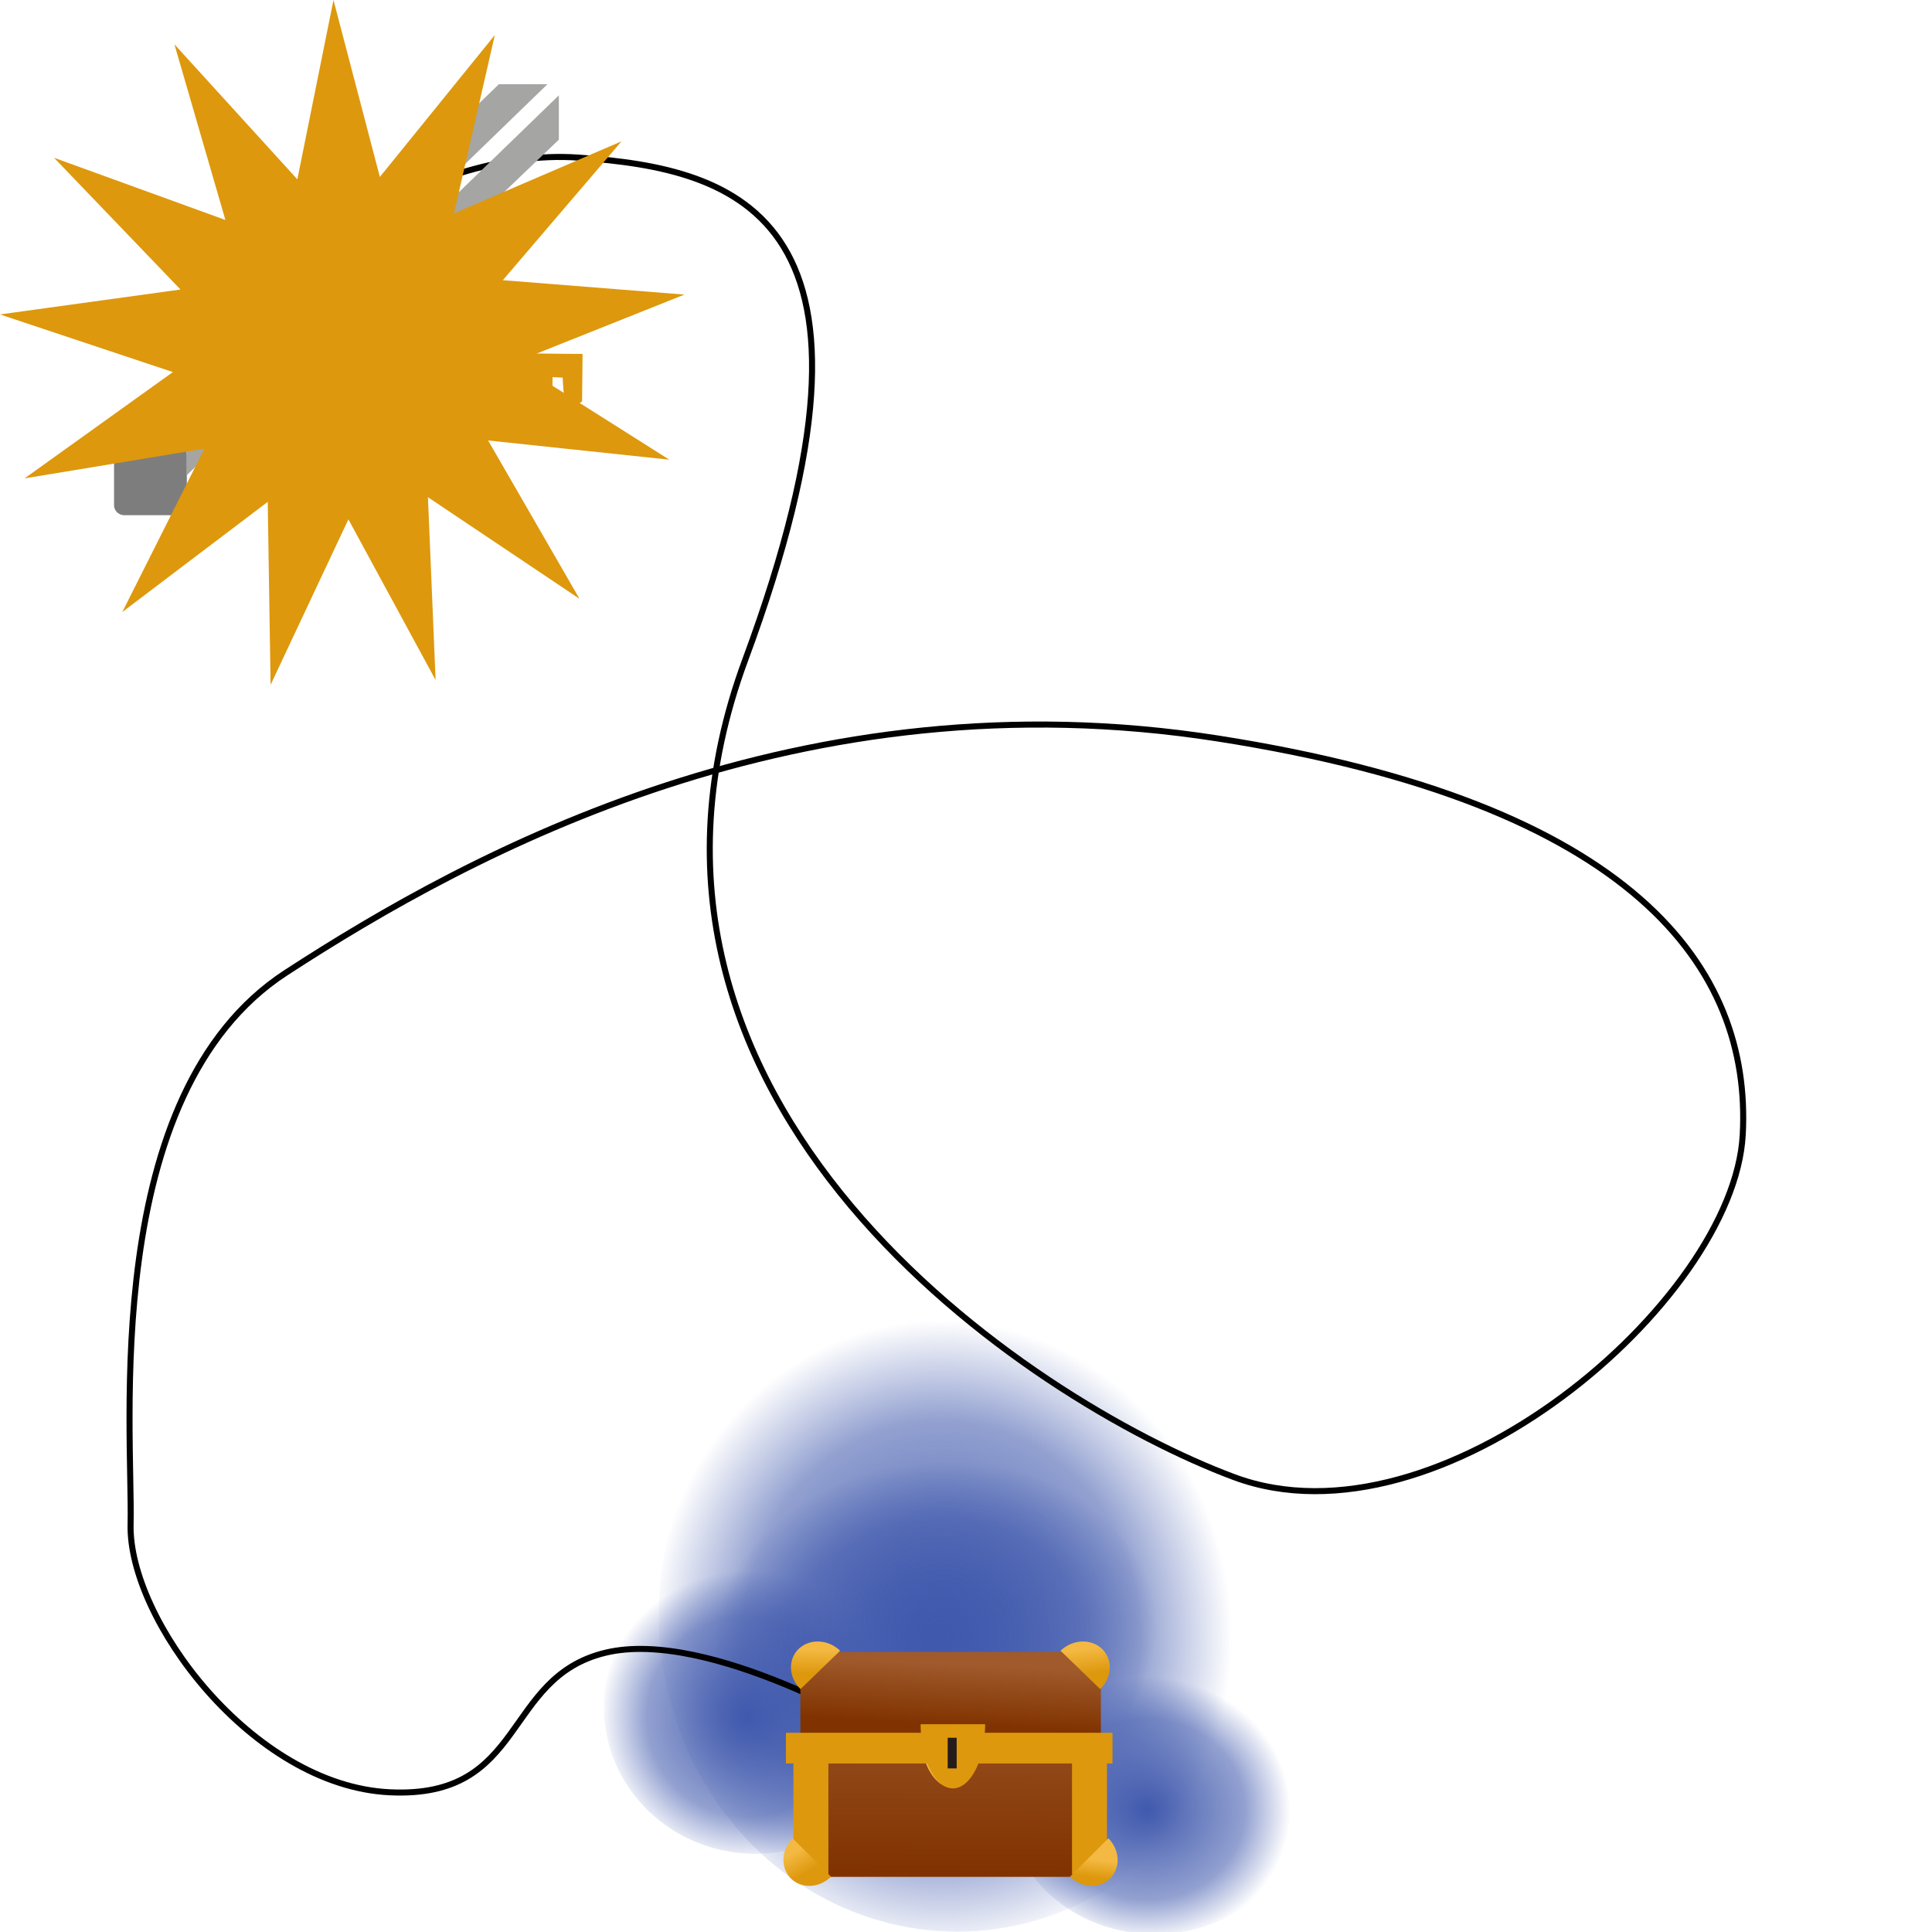 <?xml version="1.0" encoding="UTF-8" standalone="no"?>
<!-- Created with Inkscape (http://www.inkscape.org/) -->

<svg
   viewBox="0 0 320 320"
   version="1.1"
   id="treasure-reveal"
   inkscape:version="1.1 (c4e8f9e, 2021-05-24)"
   sodipodi:docname="source-plain.svg"
   xmlns:inkscape="http://www.inkscape.org/namespaces/inkscape"
   xmlns:sodipodi="http://sodipodi.sourceforge.net/DTD/sodipodi-0.dtd"
   xmlns:xlink="http://www.w3.org/1999/xlink"
   xmlns="http://www.w3.org/2000/svg"
   xmlns:svg="http://www.w3.org/2000/svg">
  <defs
     id="defs866">
    <linearGradient
       inkscape:collect="always"
       id="linearGradient21763">
      <stop
         style="stop-color:#4059ad;stop-opacity:1"
         offset="0"
         id="stop21759" />
      <stop
         style="stop-color:#4059ad;stop-opacity:0.569;"
         offset="0.682"
         id="stop22359" />
      <stop
         style="stop-color:#4059ad;stop-opacity:0"
         offset="1"
         id="stop21761" />
    </linearGradient>
    <linearGradient
       inkscape:collect="always"
       id="linearGradient21325">
      <stop
         style="stop-color:#4059ad;stop-opacity:1"
         offset="0"
         id="stop21321" />
      <stop
         style="stop-color:#4059ad;stop-opacity:0.831;"
         offset="0.2"
         id="stop22875" />
      <stop
         style="stop-color:#4059ad;stop-opacity:0.549;"
         offset="0.668"
         id="stop22745" />
      <stop
         style="stop-color:#4059ad;stop-opacity:0"
         offset="1"
         id="stop21323" />
    </linearGradient>
    <linearGradient
       inkscape:collect="always"
       id="linearGradient15921">
      <stop
         style="stop-color:#914717;stop-opacity:1"
         offset="0"
         id="stop15917" />
      <stop
         style="stop-color:#803300;stop-opacity:1"
         offset="1"
         id="stop15919" />
    </linearGradient>
    <linearGradient
       inkscape:collect="always"
       id="linearGradient15675">
      <stop
         style="stop-color:#a05a2c;stop-opacity:1;"
         offset="0"
         id="stop15671" />
      <stop
         style="stop-color:#803300;stop-opacity:1"
         offset="1"
         id="stop15673" />
    </linearGradient>
    <linearGradient
       inkscape:collect="always"
       id="linearGradient11933">
      <stop
         style="stop-color:#f4b942;stop-opacity:1"
         offset="0"
         id="stop11929" />
      <stop
         style="stop-color:#dd980d;stop-opacity:1"
         offset="1"
         id="stop11931" />
    </linearGradient>
    <linearGradient
       inkscape:collect="always"
       id="linearGradient9290">
      <stop
         style="stop-color:#f4b942;stop-opacity:1"
         offset="0"
         id="stop9286" />
      <stop
         style="stop-color:#dd980d;stop-opacity:1"
         offset="1"
         id="stop9288" />
    </linearGradient>
    <linearGradient
       inkscape:collect="always"
       id="linearGradient7466">
      <stop
         style="stop-color:#f4b942;stop-opacity:1"
         offset="0"
         id="stop7462" />
      <stop
         style="stop-color:#dd980d;stop-opacity:1"
         offset="1"
         id="stop7464" />
    </linearGradient>
    <linearGradient
       inkscape:collect="always"
       id="linearGradient1455">
      <stop
         style="stop-color:#f4b942;stop-opacity:1"
         offset="0"
         id="stop1451" />
      <stop
         style="stop-color:#dd980d;stop-opacity:1"
         offset="1"
         id="stop1453" />
    </linearGradient>
    <linearGradient
       inkscape:collect="always"
       xlink:href="#linearGradient1455"
       id="linearGradient1457"
       x1="316.876"
       y1="82.487"
       x2="325.62"
       y2="84.76"
       gradientUnits="userSpaceOnUse"
       gradientTransform="matrix(0.438,0,0,0.438,283.897,99.038)" />
    <linearGradient
       inkscape:collect="always"
       xlink:href="#linearGradient7466"
       id="linearGradient7468"
       x1="-1.977"
       y1="399.143"
       x2="-7.16"
       y2="403.219"
       gradientUnits="userSpaceOnUse"
       gradientTransform="matrix(0.438,0,0,0.438,-99.731,284.442)" />
    <linearGradient
       inkscape:collect="always"
       xlink:href="#linearGradient9290"
       id="linearGradient9292"
       x1="-5.833"
       y1="-232.896"
       x2="0.756"
       y2="-239.27"
       gradientUnits="userSpaceOnUse"
       gradientTransform="matrix(0.438,0,0,0.438,119.128,-300.789)" />
    <linearGradient
       inkscape:collect="always"
       xlink:href="#linearGradient11933"
       id="linearGradient11935"
       x1="-305.372"
       y1="78.756"
       x2="-313.049"
       y2="73.023"
       gradientUnits="userSpaceOnUse"
       gradientTransform="matrix(0.438,0,0,0.438,-300.789,-119.128)" />
    <linearGradient
       inkscape:collect="always"
       xlink:href="#linearGradient15675"
       id="linearGradient15677"
       x1="226.896"
       y1="163.2"
       x2="225.71"
       y2="186.228"
       gradientUnits="userSpaceOnUse"
       gradientTransform="matrix(0.438,0,0,0.438,130.61,291.857)" />
    <linearGradient
       inkscape:collect="always"
       xlink:href="#linearGradient15921"
       id="linearGradient15923"
       x1="204.079"
       y1="246.86"
       x2="203.762"
       y2="288.373"
       gradientUnits="userSpaceOnUse"
       gradientTransform="matrix(0.438,0,0,0.438,130.61,271.651)" />
    <radialGradient
       inkscape:collect="always"
       xlink:href="#linearGradient21325"
       id="radialGradient21327"
       cx="154.931"
       cy="271.447"
       fx="154.931"
       fy="271.447"
       r="43.122"
       gradientTransform="matrix(-0.08,-0.668,0.847,-0.102,-62.669,402.339)"
       gradientUnits="userSpaceOnUse" />
    <radialGradient
       inkscape:collect="always"
       xlink:href="#linearGradient21763"
       id="radialGradient21765"
       cx="58.171"
       cy="236.811"
       fx="58.171"
       fy="236.811"
       r="50.485"
       gradientTransform="matrix(0.159,-0.452,0.456,0.159,6.491,273.015)"
       gradientUnits="userSpaceOnUse" />
    <radialGradient
       inkscape:collect="always"
       xlink:href="#linearGradient21763"
       id="radialGradient21765-9"
       cx="58.171"
       cy="236.811"
       fx="58.171"
       fy="236.811"
       r="50.485"
       gradientTransform="matrix(0.155,-0.41,0.445,0.144,75.551,289.469)"
       gradientUnits="userSpaceOnUse" />
    <radialGradient
       inkscape:collect="always"
       xlink:href="#linearGradient21763"
       id="radialGradient21765-9-9"
       cx="58.171"
       cy="236.811"
       fx="58.171"
       fy="236.811"
       r="50.485"
       gradientTransform="matrix(0.313,-0.977,0.899,0.344,-75.101,246.362)"
       gradientUnits="userSpaceOnUse" />
  </defs>
  <sodipodi:namedview
     id="namedview864"
     pagecolor="#ffffff"
     bordercolor="#666666"
     borderopacity="1.0"
     inkscape:pageshadow="2"
     inkscape:pageopacity="0.0"
     inkscape:pagecheckerboard="0"
     showgrid="false"
     inkscape:zoom="3.0345583"
     inkscape:cx="125.38893"
     inkscape:cy="271.04439"
     inkscape:window-width="1792"
     inkscape:window-height="995"
     inkscape:window-x="0"
     inkscape:window-y="25"
     inkscape:window-maximized="1"
     inkscape:current-layer="loot-path"
     width="320px" />
  <g
     inkscape:groupmode="layer"
     id="chest-fx"
     inkscape:label="chest-fx"
     style="display:inline"
     sodipodi:insensitive="true">
    <ellipse
       style="fill:url(#radialGradient21327);fill-opacity:1;stroke:none;stroke-width:1.411;stroke-opacity:1;-inkscape-stroke:none;stop-color:#000000"
       id="path21091"
       cx="156.133"
       cy="270.258"
       rx="43.122"
       ry="36.803" />
    <ellipse
       style="fill:url(#radialGradient21765);fill-opacity:1;stroke:none;stroke-width:0.7;stroke-opacity:1;-inkscape-stroke:none;stop-color:#000000"
       id="path21093"
       cx="125.137"
       cy="282.75"
       rx="25.115"
       ry="24.3" />
    <ellipse
       style="display:inline;fill:url(#radialGradient21765-9);fill-opacity:1;stroke:none;stroke-width:0.659;stroke-opacity:1;-inkscape-stroke:none;stop-color:#000000"
       id="path21093-0"
       cx="191.298"
       cy="298.302"
       rx="24.501"
       ry="22.05" />
    <ellipse
       style="display:inline;fill:url(#radialGradient21765-9-9);fill-opacity:1;stroke:none;stroke-width:1.445;stroke-opacity:1;-inkscape-stroke:none;stop-color:#000000"
       id="path21093-0-9"
       cx="158.562"
       cy="267.408"
       rx="49.462"
       ry="52.535" />
  </g>
  <g
     inkscape:groupmode="layer"
     id="loot-path"
     inkscape:label="loot-path"
     style="display:inline"
     transform="translate(-71.547,-87.758)"
     sodipodi:insensitive="true">
    <path
       style="fill:none;stroke:#000000;stroke-width:1px;stroke-linecap:butt;stroke-linejoin:miter;stroke-opacity:1"
       d="m 218.111,374.919 c 0,0 -29.089,-17.528 -46.244,-13.426 -17.155,4.102 -13.053,24.241 -35.802,23.122 -22.749,-1.119 -43.261,-28.716 -42.888,-44.379 0.373,-15.663 -5.221,-71.231 25.733,-91.369 30.954,-20.139 85.402,-49.6 154.395,-38.785 68.993,10.815 88.386,38.039 86.894,65.637 -1.492,27.597 -50.346,69.366 -84.284,56.686 -33.937,-12.68 -108.151,-61.907 -80.927,-135.376 27.224,-73.468 -1.119,-81.3 -27.597,-83.165 -26.478,-1.865 -52.584,20.884 -52.584,20.884"
       id="path19976" />
  </g>
  <g
     inkscape:groupmode="layer"
     id="loot-path-fx"
     inkscape:label="loot-path-fx"
     style="display:inline"
     sodipodi:insensitive="true">
    <path
       sodipodi:type="star"
       style="display:inline;fill:#f4b942;fill-rule:evenodd"
       id="path122"
       inkscape:flatsided="false"
       sodipodi:sides="2"
       sodipodi:cx="202.65089"
       sodipodi:cy="97.940407"
       sodipodi:r1="9.7639399"
       sodipodi:r2="4.8819699"
       sodipodi:arg1="0.5880026"
       sodipodi:arg2="2.1587989"
       inkscape:rounded="0"
       inkscape:randomized="0"
       d="m 210.775,103.356 -10.832,-1.354 -5.416,-9.478 10.832,1.354 z"
       transform="matrix(0.268,0,0,0.268,129.172,336.67)" />
    <path
       sodipodi:type="star"
       style="display:inline;fill:#f4b942"
       id="path146"
       inkscape:flatsided="false"
       sodipodi:sides="2"
       sodipodi:cx="234.81508"
       sodipodi:cy="145.50623"
       sodipodi:r1="7.1362853"
       sodipodi:r2="3.5681424"
       sodipodi:arg1="1.8925469"
       sodipodi:arg2="3.4633432"
       inkscape:rounded="0"
       inkscape:randomized="0"
       d="m 232.558,152.276 -1.128,-7.898 5.642,-5.642 1.128,7.898 z"
       transform="matrix(0.268,0,0,0.268,126.971,335.569)" />
    <path
       sodipodi:type="star"
       style="display:inline;fill:#f4b942"
       id="path148"
       inkscape:flatsided="false"
       sodipodi:sides="2"
       sodipodi:cx="239.2093"
       sodipodi:cy="79.435539"
       sodipodi:r1="6.829988"
       sodipodi:r2="3.414994"
       sodipodi:arg1="-1.4382448"
       sodipodi:arg2="0.13255153"
       inkscape:rounded="0"
       inkscape:randomized="0"
       d="m 240.112,72.665 2.482,7.221 -4.288,6.319 -2.482,-7.221 z"
       transform="matrix(0.268,0,0,0.268,128.072,339.971)" />
    <path
       sodipodi:type="star"
       style="display:inline;fill:#f4b942"
       id="path150"
       inkscape:flatsided="false"
       sodipodi:sides="3"
       sodipodi:cx="261.77621"
       sodipodi:cy="118.70197"
       sodipodi:r1="7.8951955"
       sodipodi:r2="3.9475977"
       sodipodi:arg1="-2.6011732"
       sodipodi:arg2="-1.5539756"
       inkscape:rounded="0"
       inkscape:randomized="0"
       d="m 255.006,114.64 6.836,0.115 6.836,0.115 -3.518,5.863 -3.518,5.863 -3.319,-5.978 z"
       transform="matrix(0.19,0.19,-0.19,0.19,168.211,296.49)" />
    <path
       sodipodi:type="star"
       style="display:inline;fill:#f4b942"
       id="path152"
       inkscape:flatsided="false"
       sodipodi:sides="3"
       sodipodi:cx="259.51953"
       sodipodi:cy="97.037735"
       sodipodi:r1="5.0461154"
       sodipodi:r2="2.5230577"
       sodipodi:arg1="1.1071487"
       sodipodi:arg2="2.1543463"
       inkscape:rounded="0"
       inkscape:randomized="0"
       inkscape:transform-center-x="0.30260539"
       inkscape:transform-center-y="0.040544193"
       d="m 261.776,101.551 -3.647,-2.408 -3.647,-2.408 3.909,-1.954 3.909,-1.954 -0.262,4.362 z"
       transform="matrix(0.268,0,0,0.268,125.871,337.77)" />
    <path
       sodipodi:type="star"
       style="display:inline;fill:#f4b942"
       id="path154"
       inkscape:flatsided="false"
       sodipodi:sides="3"
       sodipodi:cx="215.73972"
       sodipodi:cy="80.789558"
       sodipodi:r1="5.8847313"
       sodipodi:r2="2.9423656"
       sodipodi:arg1="-2.5748634"
       sodipodi:arg2="-1.5276659"
       inkscape:rounded="0"
       inkscape:randomized="0"
       inkscape:transform-center-x="-0.034023402"
       inkscape:transform-center-y="0.36470976"
       d="m 210.775,77.63 5.092,0.22 5.092,0.22 -2.736,4.3 -2.736,4.3 -2.355,-4.519 z"
       transform="matrix(0.268,0,0,0.268,130.272,338.871)" />
    <path
       sodipodi:type="star"
       style="display:inline;fill:#f4b942"
       id="path156"
       inkscape:flatsided="false"
       sodipodi:sides="3"
       sodipodi:cx="205.49153"
       sodipodi:cy="117.7993"
       sodipodi:r1="6.0553389"
       sodipodi:r2="3.0276692"
       sodipodi:arg1="0.46364761"
       sodipodi:arg2="1.5108452"
       inkscape:rounded="0"
       inkscape:randomized="0"
       inkscape:transform-center-x="-0.048646106"
       inkscape:transform-center-y="-0.36311976"
       d="m 210.908,120.507 -5.235,0.314 -5.235,0.314 2.345,-4.69 2.345,-4.69 2.889,4.376 z"
       transform="matrix(0.268,0,0,0.268,129.172,337.77)" />
    <path
       sodipodi:type="star"
       style="display:inline;fill:#f4b942"
       id="path158"
       inkscape:flatsided="false"
       sodipodi:sides="3"
       sodipodi:cx="251.3419"
       sodipodi:cy="138.56087"
       sodipodi:r1="5.4907675"
       sodipodi:r2="2.7453837"
       sodipodi:arg1="1.4056476"
       sodipodi:arg2="2.4528452"
       inkscape:rounded="0"
       inkscape:randomized="0"
       inkscape:transform-center-x="0.12104395"
       inkscape:transform-center-y="0.25829493"
       d="m 252.245,143.977 -3.022,-3.671 -3.022,-3.671 4.69,-0.782 4.69,-0.782 -1.668,4.453 z"
       transform="matrix(0.268,0,0,0.268,125.871,335.569)" />
    <path
       sodipodi:type="star"
       style="display:inline;fill:#f4b942"
       id="path160"
       inkscape:flatsided="false"
       sodipodi:sides="3"
       sodipodi:cx="216.84554"
       sodipodi:cy="136.04747"
       sodipodi:r1="5.2827792"
       sodipodi:r2="2.6413896"
       sodipodi:arg1="-2.7928217"
       sodipodi:arg2="-1.7456241"
       inkscape:rounded="0"
       inkscape:randomized="0"
       inkscape:transform-center-x="0.1232167"
       inkscape:transform-center-y="0.24207851"
       d="m 211.881,134.242 4.505,-0.796 4.505,-0.796 -1.563,4.3 -1.563,4.3 -2.942,-3.504 z"
       transform="matrix(0.268,0,0,0.268,129.172,335.569)" />
    <path
       sodipodi:type="star"
       style="display:inline;fill:#f4b942"
       id="path346"
       inkscape:flatsided="false"
       sodipodi:sides="5"
       sodipodi:cx="229.27985"
       sodipodi:cy="93.878365"
       sodipodi:r1="6.5715847"
       sodipodi:r2="3.2857924"
       sodipodi:arg1="1.2924967"
       sodipodi:arg2="1.9208152"
       inkscape:rounded="0"
       inkscape:randomized="0"
       inkscape:transform-center-x="-0.14961516"
       inkscape:transform-center-y="0.019521614"
       d="m 231.085,100.197 -2.932,-3.232 -4.325,0.583 2.168,-3.787 -1.891,-3.933 4.272,0.891 3.156,-3.014 0.472,4.338 3.842,2.07 -3.98,1.79 z"
       transform="matrix(0.268,0,0,0.268,126.971,338.871)" />
    <path
       sodipodi:type="star"
       style="display:inline;fill:#f4b942"
       id="path348"
       inkscape:flatsided="false"
       sodipodi:sides="5"
       sodipodi:cx="242.36867"
       sodipodi:cy="104.71048"
       sodipodi:r1="8.1366167"
       sodipodi:r2="4.0683084"
       sodipodi:arg1="1.9100889"
       sodipodi:arg2="2.5384075"
       inkscape:rounded="0"
       inkscape:randomized="0"
       inkscape:transform-center-x="0.19218925"
       inkscape:transform-center-y="-0.016942609"
       d="m 239.661,112.383 -0.642,-5.365 -4.784,-2.512 4.904,-2.269 0.911,-5.326 3.673,3.963 5.347,-0.779 -2.634,4.718 2.393,4.844 -5.301,-1.047 z"
       transform="matrix(0.268,0,0,0.268,126.971,337.77)" />
    <path
       sodipodi:type="star"
       style="display:inline;fill:#f4b942"
       id="path374"
       inkscape:flatsided="false"
       sodipodi:sides="5"
       sodipodi:cx="221.6071"
       sodipodi:cy="108.77253"
       sodipodi:r1="6.0553389"
       sodipodi:r2="3.0276692"
       sodipodi:arg1="1.1071487"
       sodipodi:arg2="1.7354672"
       inkscape:rounded="0"
       inkscape:randomized="0"
       inkscape:transform-center-x="-0.082263087"
       inkscape:transform-center-y="-0.074734529"
       d="m 224.315,114.189 -3.204,-2.429 -3.818,1.262 1.32,-3.798 -2.38,-3.241 4.02,0.082 2.347,-3.265 1.164,3.849 3.831,1.223 -3.301,2.297 z"
       transform="matrix(0.268,0,0,0.268,126.971,337.77)" />
    <path
       sodipodi:type="star"
       style="display:inline;fill:#f4b942"
       id="path400"
       inkscape:flatsided="false"
       sodipodi:sides="5"
       sodipodi:cx="235.2178"
       sodipodi:cy="123.72874"
       sodipodi:r1="10.575194"
       sodipodi:r2="5.2875972"
       sodipodi:arg1="-0.69473828"
       sodipodi:arg2="-0.066419745"
       inkscape:rounded="0"
       inkscape:randomized="0"
       inkscape:transform-center-x="0.21490376"
       inkscape:transform-center-y="0.058167144"
       d="m 243.342,116.959 -2.848,6.419 3.673,5.985 -6.985,-0.725 -4.557,5.343 -1.469,-6.867 -6.49,-2.683 6.077,-3.519 0.546,-7.001 5.225,4.692 z"
       transform="matrix(0.268,0,0,0.268,126.971,336.67)" />
  </g>
  <g
     inkscape:groupmode="layer"
     id="chest-base"
     inkscape:label="chest-base"
     style="display:inline"
     transform="translate(-71.547,-87.758)"
     sodipodi:insensitive="true">
    <rect
       style="font-variation-settings:normal;opacity:1;vector-effect:none;fill:url(#linearGradient15923);fill-opacity:1;stroke:none;stroke-width:0.617;stroke-linecap:butt;stroke-linejoin:miter;stroke-miterlimit:4;stroke-dasharray:none;stroke-dashoffset:0;stroke-opacity:1;-inkscape-stroke:none;stop-color:#000000;stop-opacity:1"
       id="base-box"
       width="48.019"
       height="22.762"
       x="205.133"
       y="375.862" />
    <rect
       style="font-variation-settings:normal;opacity:1;vector-effect:none;fill:#dd980d;fill-opacity:1;stroke:none;stroke-width:0.491;stroke-linecap:butt;stroke-linejoin:miter;stroke-miterlimit:4;stroke-dasharray:none;stroke-dashoffset:0;stroke-opacity:1;-inkscape-stroke:none;stop-color:#000000;stop-opacity:1"
       id="base-bar-r"
       width="5.788"
       height="23.153"
       x="249.108"
       y="375.013" />
    <rect
       style="font-variation-settings:normal;display:inline;vector-effect:none;fill:#dd980d;fill-opacity:1;stroke:none;stroke-width:0.491;stroke-linecap:butt;stroke-linejoin:miter;stroke-miterlimit:4;stroke-dasharray:none;stroke-dashoffset:0;stroke-opacity:1;-inkscape-stroke:none;stop-color:#000000"
       id="base-bar-l"
       width="5.788"
       height="23.153"
       x="202.963"
       y="375.013" />
    <path
       style="font-variation-settings:normal;display:inline;opacity:1;vector-effect:none;fill:#f4b942;fill-opacity:1;stroke:none;stroke-width:1.411;stroke-linecap:butt;stroke-linejoin:miter;stroke-miterlimit:4;stroke-dasharray:none;stroke-dashoffset:0;stroke-opacity:1;-inkscape-stroke:none;stop-color:#000000;stop-opacity:1"
       id="path3156-3"
       sodipodi:type="arc"
       sodipodi:cx="229.20222"
       sodipodi:cy="374.83444"
       sodipodi:rx="5.1628332"
       sodipodi:ry="8.9714813"
       sodipodi:start="0"
       sodipodi:end="3.1415927"
       sodipodi:arc-type="slice"
       d="m 234.365,374.834 a 5.163,8.971 0 0 1 -2.581,7.77 5.163,8.971 0 0 1 -5.163,0 5.163,8.971 0 0 1 -2.581,-7.77 h 5.163 z" />
    <path
       style="font-variation-settings:normal;opacity:1;vector-effect:none;fill:url(#linearGradient7468);fill-opacity:1;stroke:none;stroke-width:1.411;stroke-linecap:butt;stroke-linejoin:miter;stroke-miterlimit:4;stroke-dasharray:none;stroke-dashoffset:0;stroke-opacity:1;-inkscape-stroke:none;stop-color:#000000;stop-opacity:1"
       id="path3418"
       sodipodi:type="arc"
       sodipodi:cx="-101.44352"
       sodipodi:cy="457.76071"
       sodipodi:rx="4.4857407"
       sodipodi:ry="4.9089236"
       sodipodi:start="0"
       sodipodi:end="3.1415927"
       sodipodi:arc-type="slice"
       d="m -96.958,457.761 a 4.486,4.909 0 0 1 -2.243,4.251 4.486,4.909 0 0 1 -4.486,0 4.486,4.909 0 0 1 -2.243,-4.251 h 4.486 z"
       transform="rotate(-45)" />
    <path
       style="font-variation-settings:normal;display:inline;opacity:1;vector-effect:none;fill:url(#linearGradient1457);fill-opacity:1;stroke:none;stroke-width:1.411;stroke-linecap:butt;stroke-linejoin:miter;stroke-miterlimit:4;stroke-dasharray:none;stroke-dashoffset:0;stroke-opacity:1;-inkscape-stroke:none;stop-color:#000000;stop-opacity:1"
       id="path3418-9"
       sodipodi:type="arc"
       sodipodi:cx="425.27414"
       sodipodi:cy="133.92952"
       sodipodi:rx="4.4857407"
       sodipodi:ry="4.9089236"
       sodipodi:start="0"
       sodipodi:end="3.1415927"
       sodipodi:arc-type="slice"
       transform="rotate(45)"
       d="m 429.76,133.93 a 4.486,4.909 0 0 1 -2.243,4.251 4.486,4.909 0 0 1 -4.486,0 4.486,4.909 0 0 1 -2.243,-4.251 h 4.486 z" />
    <rect
       style="font-variation-settings:normal;display:inline;vector-effect:none;fill:#241c1c;fill-opacity:1;stroke:none;stroke-width:0.546;stroke-linecap:butt;stroke-linejoin:miter;stroke-miterlimit:4;stroke-dasharray:none;stroke-dashoffset:0;stroke-opacity:1;-inkscape-stroke:none;stop-color:#000000"
       id="rect3260-3"
       width="1.108"
       height="5.15"
       x="228.603"
       y="376.549" />
  </g>
  <g
     inkscape:groupmode="layer"
     id="loot"
     inkscape:label="loot"
     style="display:inline"
     transform="translate(-71.547,-87.758)"
     sodipodi:insensitive="true">
    <path
       style="fill:#7d7d7d;stroke-width:1.319"
       d="m 125.753,160.446 -22.734,-22.027 0.719,-9.058 c 0.051,-0.633 0.962,-0.741 1.168,-0.139 l 1.901,5.527 22.734,22.027 4.777,1.156 c 0.632,0.153 0.596,1.034 -0.047,1.138 z"
       id="path4186" />
    <path
       style="fill:#7d7d7d;stroke-width:1.319"
       d="m 100.786,173.094 h -8.643 c -0.943,0 -1.707,-0.74 -1.707,-1.654 v -8.374 c 0,-0.914 0.764,-1.654 1.707,-1.654 h 8.643 c 0.943,0 1.707,0.74 1.707,1.654 v 8.374 c 0,0.914 -0.764,1.654 -1.707,1.654 z"
       id="path4188" />
    <path
       style="fill:#a5a5a4;stroke-width:1.319"
       d="m 100.786,161.413 c 0.943,0 1.707,0.74 1.707,1.654 v 3.397 l 14.736,-14.277 -5.684,-5.507 -15.206,14.734 z"
       id="path4190" />
    <path
       style="fill:#a5a5a4;stroke-width:1.319"
       d="m 122.587,143.242 c -0.343,0 -0.686,-0.127 -0.947,-0.38 -0.524,-0.507 -0.524,-1.328 0,-1.835 l 40.579,-39.318 h -8.048 l -40.731,39.465 9.472,9.178 41.202,-39.465 v -7.342 l -40.581,39.318 c -0.261,0.253 -0.604,0.38 -0.947,0.38 z"
       id="path4192" />
  </g>
  <g
     inkscape:groupmode="layer"
     id="loot-fx"
     inkscape:label="loot-fx"
     style="display:inline"
     sodipodi:insensitive="true">
    <path
       sodipodi:type="star"
       style="fill:#dd980d;fill-opacity:1;stroke:none;stroke-width:1.411;stroke-opacity:1;-inkscape-stroke:none;stop-color:#000000"
       id="path20279"
       inkscape:flatsided="false"
       sodipodi:sides="13"
       sodipodi:cx="49.377872"
       sodipodi:cy="49.566864"
       sodipodi:r1="49.587498"
       sodipodi:r2="24.793749"
       sodipodi:arg1="0.81696477"
       sodipodi:arg2="1.0586257"
       inkscape:rounded="0"
       inkscape:randomized="0"
       d="M 83.317,85.72 61.529,71.179 62.629,97.351 50.093,74.35 38.905,98.036 38.494,71.844 17.58,87.617 29.388,64.234 3.539,68.481 24.861,53.264 -1.6058834e-6,45.012 25.951,41.447 7.773,22.587 32.408,31.49 25.077,6.342 42.752,25.675 47.948,-6.8375121e-7 54.615,25.332 71.146,5.013 65.277,30.542 89.358,20.233 l -17.061,19.877 26.114,2.062 -24.344,9.672 22.164,13.962 -26.05,-2.749 z"
       transform="scale(1.152,1.157)" />
  </g>
  <g
     inkscape:groupmode="layer"
     id="chest-top"
     inkscape:label="chest-top"
     style="display:inline"
     transform="translate(-71.547,-87.758)"
     sodipodi:insensitive="true">
    <rect
       style="font-variation-settings:normal;display:inline;vector-effect:none;fill:url(#linearGradient15677);fill-opacity:1;stroke:none;stroke-width:0.527;stroke-linecap:butt;stroke-linejoin:miter;stroke-miterlimit:4;stroke-dasharray:none;stroke-dashoffset:0;stroke-opacity:1;-inkscape-stroke:none;stop-color:#000000"
       id="rect2730-2"
       width="49.776"
       height="16.019"
       x="204.111"
       y="361.358" />
    <rect
       style="font-variation-settings:normal;display:inline;vector-effect:none;fill:#dd980d;fill-opacity:1;stroke:none;stroke-width:0.644;stroke-linecap:butt;stroke-linejoin:miter;stroke-miterlimit:4;stroke-dasharray:none;stroke-dashoffset:0;stroke-opacity:1;-inkscape-stroke:none;stop-color:#000000"
       id="rect3030"
       width="54.09"
       height="5.088"
       x="201.723"
       y="374.76" />
    <path
       style="font-variation-settings:normal;display:inline;opacity:1;vector-effect:none;fill:#dd980d;fill-opacity:1;stroke:none;stroke-width:1.411;stroke-linecap:butt;stroke-linejoin:miter;stroke-miterlimit:4;stroke-dasharray:none;stroke-dashoffset:0;stroke-opacity:1;-inkscape-stroke:none;stop-color:#000000;stop-opacity:1"
       id="path3156"
       sodipodi:type="arc"
       sodipodi:cx="229.37312"
       sodipodi:cy="373.34311"
       sodipodi:rx="5.3406925"
       sodipodi:ry="10.626426"
       sodipodi:start="0"
       sodipodi:end="3.1415927"
       sodipodi:arc-type="slice"
       d="m 234.714,373.343 a 5.341,10.626 0 0 1 -2.67,9.203 5.341,10.626 0 0 1 -5.341,0 5.341,10.626 0 0 1 -2.67,-9.203 h 5.341 z" />
    <rect
       style="font-variation-settings:normal;display:inline;vector-effect:none;fill:#241c1c;fill-opacity:1;stroke:none;stroke-width:0.628;stroke-linecap:butt;stroke-linejoin:miter;stroke-miterlimit:4;stroke-dasharray:none;stroke-dashoffset:0;stroke-opacity:1;-inkscape-stroke:none;stop-color:#000000"
       id="rect3260"
       width="1.488"
       height="5.078"
       x="228.514"
       y="375.586" />
    <path
       style="font-variation-settings:normal;display:inline;opacity:1;vector-effect:none;fill:url(#linearGradient9292);fill-opacity:1;stroke:none;stroke-width:1.411;stroke-linecap:butt;stroke-linejoin:miter;stroke-miterlimit:4;stroke-dasharray:none;stroke-dashoffset:0;stroke-opacity:1;-inkscape-stroke:none;stop-color:#000000;stop-opacity:1"
       id="path3418-9-4"
       sodipodi:type="arc"
       sodipodi:cx="117.87722"
       sodipodi:cy="-406.36206"
       sodipodi:rx="4.5636616"
       sodipodi:ry="4.9941955"
       sodipodi:start="0"
       sodipodi:end="3.1415927"
       sodipodi:arc-type="slice"
       transform="matrix(-0.719,0.695,-0.719,-0.695,0,0)"
       d="m 122.441,-406.362 a 4.564,4.994 0 0 1 -2.282,4.325 4.564,4.994 0 0 1 -4.564,0 4.564,4.994 0 0 1 -2.282,-4.325 h 4.564 z" />
    <path
       style="font-variation-settings:normal;display:inline;opacity:1;vector-effect:none;fill:url(#linearGradient11935);fill-opacity:1;stroke:none;stroke-width:1.411;stroke-linecap:butt;stroke-linejoin:miter;stroke-miterlimit:4;stroke-dasharray:none;stroke-dashoffset:0;stroke-opacity:1;-inkscape-stroke:none;stop-color:#000000;stop-opacity:1"
       id="path3418-9-4-3"
       sodipodi:type="arc"
       sodipodi:cx="-436.31381"
       sodipodi:cy="-87.925423"
       sodipodi:rx="4.5636616"
       sodipodi:ry="4.9941955"
       sodipodi:start="0"
       sodipodi:end="3.1415927"
       sodipodi:arc-type="slice"
       transform="matrix(-0.719,-0.695,0.719,-0.695,0,0)"
       d="m -431.75,-87.925 a 4.564,4.994 0 0 1 -2.282,4.325 4.564,4.994 0 0 1 -4.564,-10e-7 4.564,4.994 0 0 1 -2.282,-4.325 h 4.564 z" />
  </g>
  <g
     inkscape:groupmode="layer"
     id="chest-key"
     inkscape:label="chest-key"
     style="display:inline"
     transform="translate(-71.547,-87.758)"
     sodipodi:insensitive="true">
    <path
       sodipodi:type="spiral"
       style="fill:none;fill-rule:evenodd;stroke:#dd980d;stroke-opacity:1"
       id="path9986"
       sodipodi:cx="118.90147"
       sodipodi:cy="135.8354"
       sodipodi:expansion="1"
       sodipodi:revolution="3"
       sodipodi:radius="24.902386"
       sodipodi:argument="-19.938688"
       sodipodi:t0="0"
       d="m 118.901,135.835 c 0.578,-1.107 1.777,0.234 1.839,0.961 0.168,1.972 -2.1,3.008 -3.762,2.717 -2.973,-0.521 -4.349,-3.862 -3.595,-6.562 1.108,-3.962 5.645,-5.72 9.363,-4.472 4.955,1.663 7.103,7.434 5.35,12.163 -2.206,5.951 -9.227,8.492 -14.964,6.228 -6.948,-2.742 -9.885,-11.021 -7.106,-17.764 3.275,-7.946 12.817,-11.28 20.564,-7.983 8.945,3.806 12.676,14.613 8.861,23.365 -4.335,9.945 -16.409,14.073 -26.165,9.739 -10.945,-4.863 -15.471,-18.206 -10.617,-28.966 5.39,-11.945 20.003,-16.87 31.766,-11.494"
       stroke-width="5"
       transform="matrix(0.48,0,0,0.469,71.936,84.548)" />
    <path
       style="fill:#dd980d;fill-opacity:1;stroke:none;stroke-width:0.474px;stroke-linecap:butt;stroke-linejoin:miter;stroke-opacity:1"
       d="m 134.502,140.707 c 0,0 7.599,4.652 11.213,5.123 3.614,0.471 22.324,0.55 22.324,0.55 l -0.08,7.85 c 0,0 -2.168,1.806 -2.65,0.55 -0.482,-1.256 -0.562,-4.475 -0.562,-4.475 l -1.686,-0.079 v 3.376 c 0,0 -2.971,1.806 -2.891,0.707 0.08,-1.099 0.08,-1.099 0.08,-1.099 l 0.08,-2.983 -2.248,-0.157 -0.321,5.888 c 0,0 -1.767,1.492 -2.329,0.628 -0.562,-0.864 -0.08,-6.437 -0.08,-6.437 l -2.57,-0.157 -0.161,2.277 c 0,0 -1.124,1.178 -1.686,0.707 -0.562,-0.471 -0.402,-2.905 -0.402,-2.905 l -11.965,-0.393 c 0,0 -6.124,-6.243 -4.066,-8.97 z"
       id="path11168" />
  </g>
</svg>
